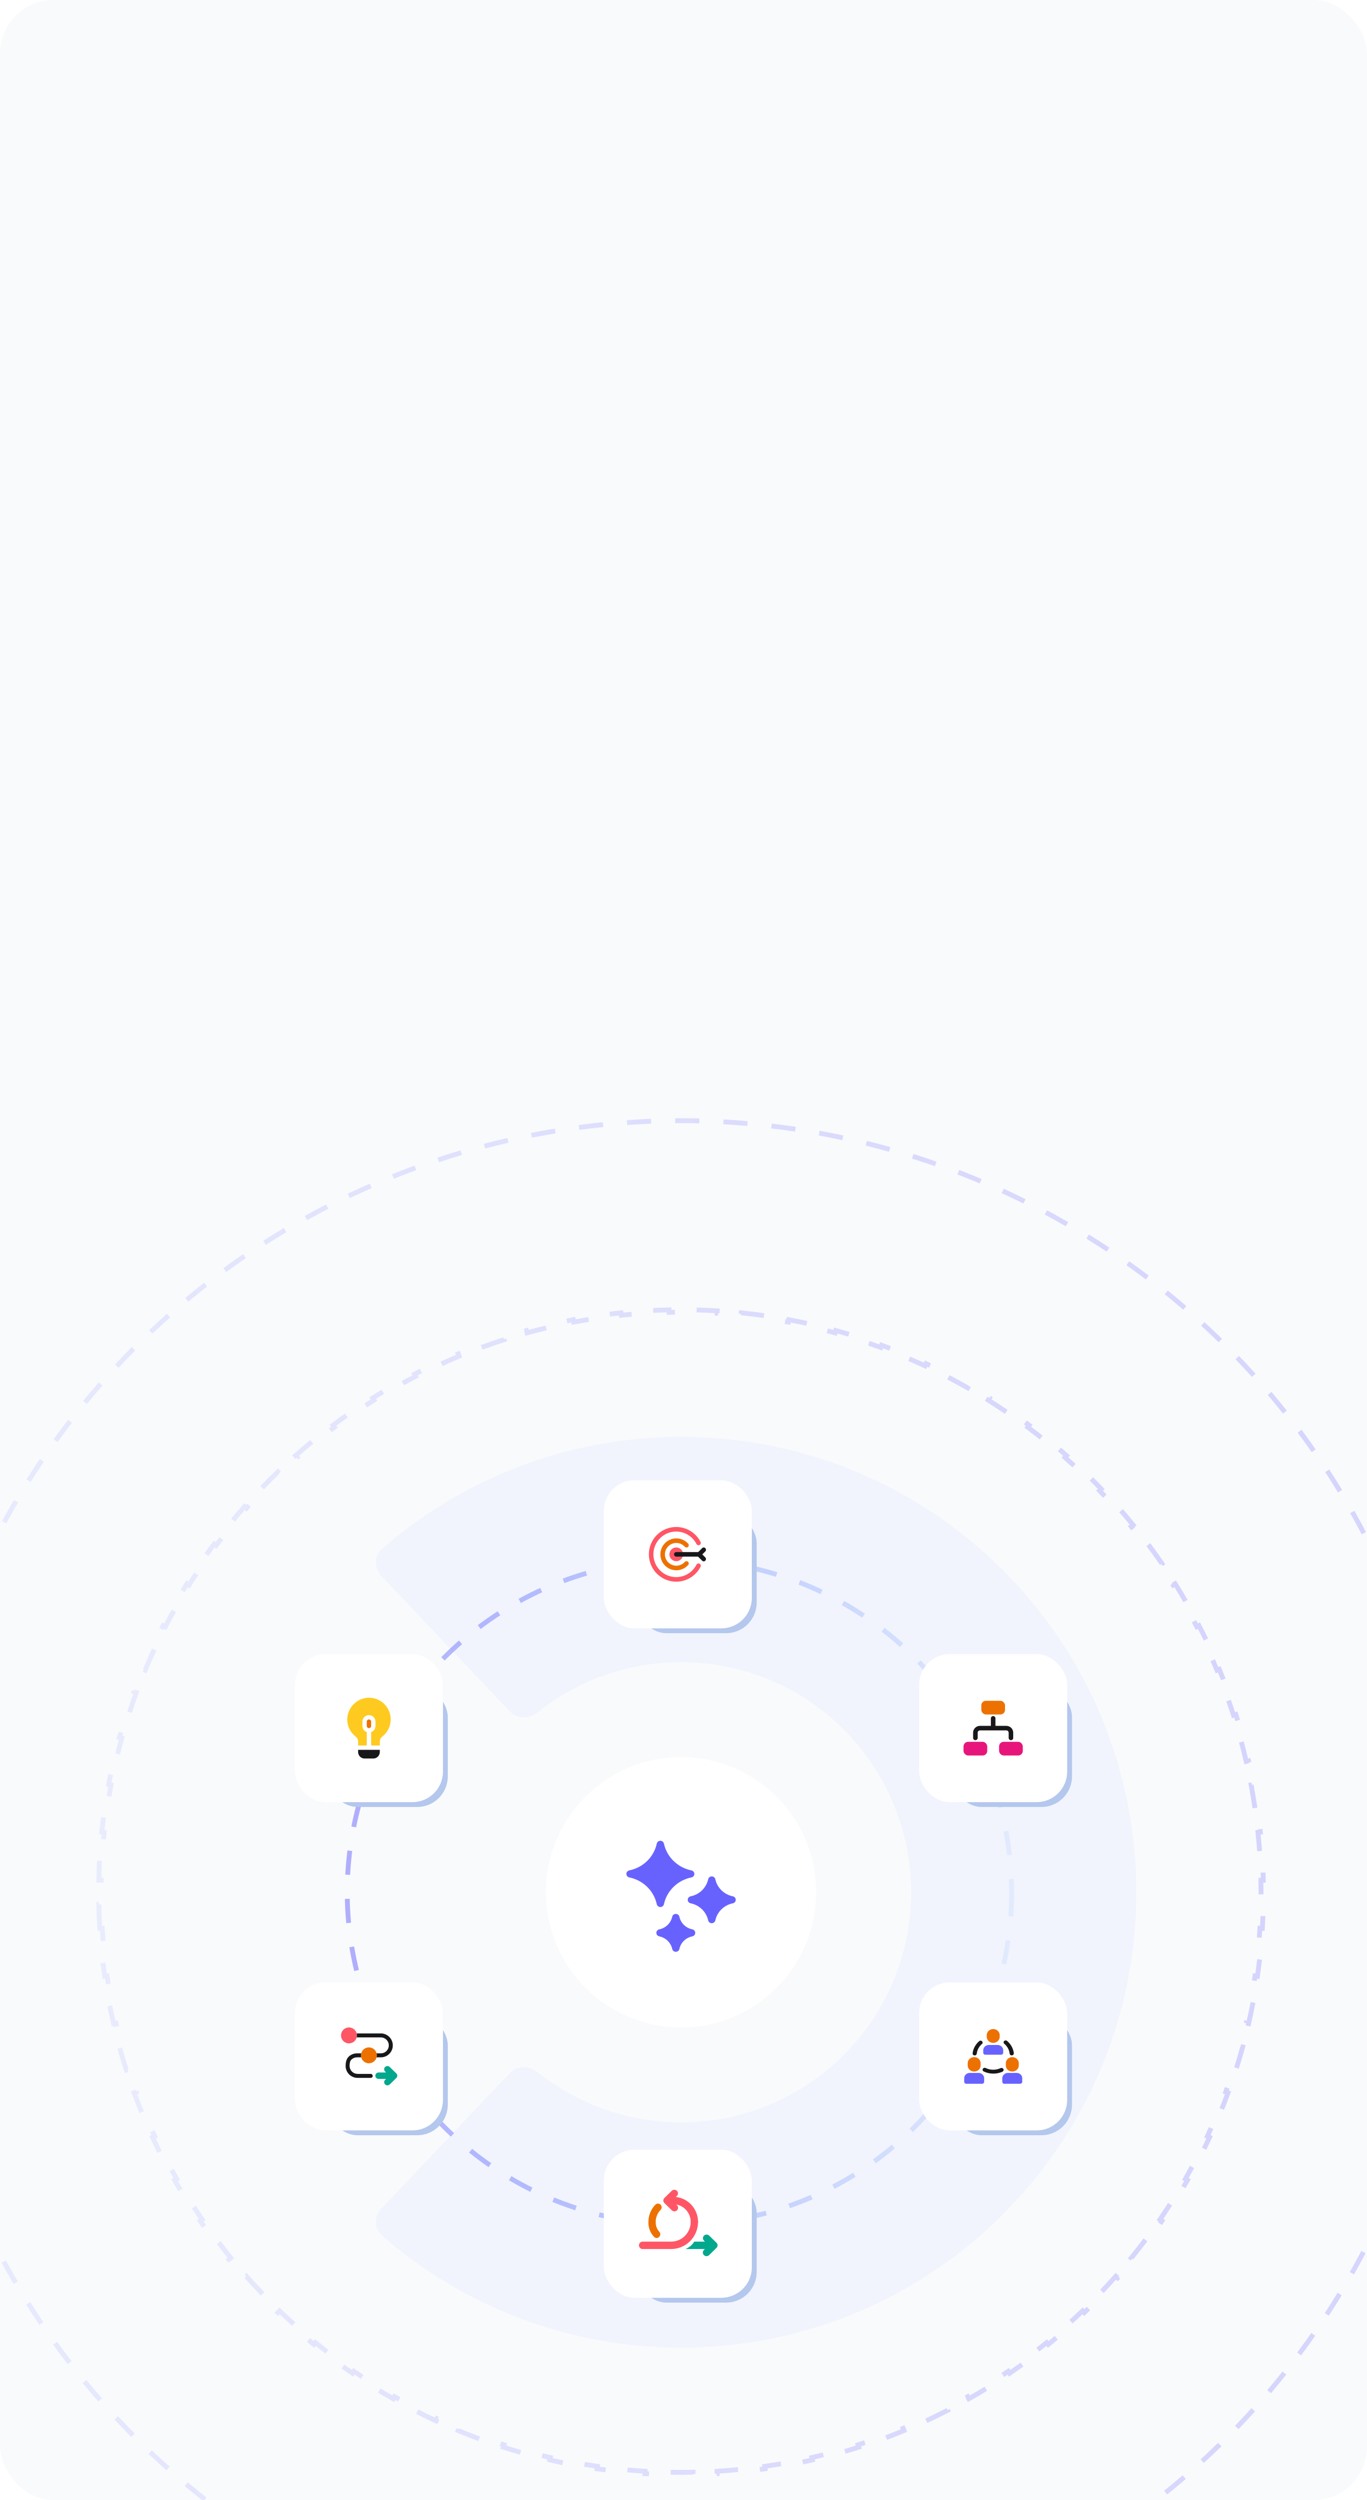 <svg width="280" height="512" viewBox="0 0 280 512" fill="none" xmlns="http://www.w3.org/2000/svg">
<g clip-path="url(#clip0_4251_3008)">
<rect width="280" height="512" rx="11" fill="#F9FAFC"/>
<path fill-rule="evenodd" clip-rule="evenodd" d="M139.5 340.378C128.354 340.378 118.146 344.224 110.072 350.693C108.368 352.059 105.875 352.006 104.373 350.421L78.078 322.678C76.575 321.093 76.637 318.583 78.284 317.149C94.649 302.901 116.086 294.245 139.5 294.245C191.003 294.245 232.755 335.997 232.755 387.5C232.755 439.003 191.003 480.754 139.5 480.754C116.086 480.754 94.649 472.098 78.284 457.85C76.637 456.416 76.575 453.907 78.078 452.322L104.373 424.578C105.875 422.993 108.368 422.941 110.072 424.307C118.146 430.776 128.354 434.621 139.5 434.621C165.525 434.621 186.622 413.524 186.622 387.5C186.622 361.475 165.525 340.378 139.5 340.378Z" fill="#DCE7FD" fill-opacity="0.3"/>
<circle cx="139.17" cy="387.5" r="68.046" stroke="url(#paint0_linear_4251_3008)" stroke-opacity="0.5" stroke-width="0.989" stroke-dasharray="4.94 4.94"/>
<path d="M20.439 394.898C20.339 393.265 20.272 391.623 20.238 389.974L20.732 389.964C20.715 389.144 20.707 388.323 20.707 387.5C20.707 386.676 20.715 385.855 20.732 385.036L20.238 385.026C20.272 383.376 20.339 381.734 20.439 380.102L20.932 380.132C21.032 378.493 21.166 376.862 21.332 375.242L20.84 375.191C21.009 373.549 21.21 371.916 21.445 370.294L21.934 370.365C22.169 368.738 22.437 367.123 22.737 365.518L22.251 365.428C22.554 363.807 22.89 362.197 23.258 360.6L23.74 360.711C24.108 359.112 24.509 357.525 24.942 355.951L24.465 355.82C24.902 354.232 25.37 352.657 25.87 351.095L26.341 351.246C26.841 349.684 27.372 348.136 27.934 346.603L27.47 346.433C28.037 344.886 28.636 343.354 29.264 341.838L29.721 342.028C30.349 340.513 31.008 339.013 31.696 337.531L31.248 337.323C31.941 335.83 32.664 334.353 33.417 332.894L33.856 333.121C34.608 331.664 35.388 330.225 36.197 328.804L35.768 328.56C36.582 327.13 37.425 325.718 38.295 324.326L38.715 324.588C39.583 323.2 40.48 321.83 41.404 320.48L40.996 320.201C41.925 318.844 42.882 317.507 43.864 316.191L44.261 316.486C45.241 315.174 46.247 313.882 47.28 312.613L46.896 312.301C47.934 311.025 48.997 309.771 50.085 308.539L50.455 308.867C51.54 307.64 52.649 306.436 53.782 305.255L53.426 304.912C54.564 303.726 55.726 302.564 56.912 301.426L57.255 301.782C58.436 300.649 59.64 299.54 60.867 298.455L60.539 298.085C61.771 296.997 63.025 295.934 64.301 294.896L64.613 295.28C65.882 294.247 67.174 293.241 68.486 292.261L68.191 291.865C69.507 290.882 70.844 289.925 72.201 288.996L72.48 289.404C73.83 288.48 75.2 287.583 76.588 286.715L76.326 286.296C77.718 285.425 79.13 284.582 80.56 283.768L80.804 284.197C82.225 283.388 83.664 282.608 85.121 281.856L84.894 281.417C86.353 280.665 87.829 279.941 89.323 279.248L89.531 279.696C91.013 279.008 92.513 278.349 94.028 277.721L93.838 277.264C95.354 276.636 96.886 276.037 98.433 275.47L98.603 275.934C100.136 275.372 101.684 274.841 103.246 274.341L103.095 273.87C104.656 273.37 106.232 272.902 107.82 272.465L107.951 272.942C109.525 272.509 111.112 272.108 112.711 271.74L112.6 271.258C114.197 270.89 115.807 270.554 117.428 270.251L117.518 270.737C119.123 270.437 120.738 270.169 122.365 269.934L122.294 269.444C123.916 269.21 125.549 269.008 127.191 268.84L127.242 269.332C128.862 269.166 130.493 269.032 132.132 268.932L132.102 268.438C133.734 268.339 135.376 268.272 137.026 268.238L137.036 268.732C137.855 268.715 138.676 268.707 139.5 268.707C140.323 268.707 141.144 268.715 141.964 268.732L141.974 268.238C143.624 268.272 145.265 268.339 146.898 268.438L146.868 268.932C148.507 269.032 150.137 269.166 151.758 269.332L151.808 268.84C153.451 269.008 155.083 269.21 156.705 269.444L156.635 269.934C158.261 270.169 159.877 270.437 161.481 270.737L161.572 270.251C163.193 270.554 164.802 270.89 166.399 271.258L166.288 271.74C167.887 272.108 169.474 272.509 171.048 272.942L171.179 272.465C172.768 272.902 174.343 273.37 175.904 273.87L175.754 274.341C177.315 274.841 178.863 275.372 180.396 275.934L180.566 275.47C182.113 276.037 183.645 276.636 185.161 277.264L184.972 277.721C186.487 278.349 187.986 279.008 189.469 279.696L189.677 279.248C191.17 279.941 192.646 280.664 194.105 281.417L193.879 281.856C195.335 282.608 196.774 283.388 198.195 284.197L198.44 283.768C199.87 284.582 201.281 285.425 202.673 286.295L202.411 286.715C203.8 287.583 205.17 288.48 206.519 289.404L206.798 288.996C208.156 289.925 209.493 290.882 210.809 291.865L210.513 292.261C211.826 293.241 213.117 294.247 214.387 295.28L214.699 294.896C215.974 295.934 217.229 296.997 218.46 298.085L218.133 298.455C219.36 299.54 220.564 300.649 221.745 301.782L222.087 301.426C223.273 302.564 224.435 303.726 225.574 304.912L225.217 305.255C226.351 306.436 227.46 307.64 228.544 308.867L228.914 308.539C230.003 309.771 231.066 311.025 232.103 312.301L231.72 312.613C232.752 313.882 233.759 315.174 234.739 316.486L235.135 316.19C236.118 317.507 237.074 318.844 238.003 320.201L237.595 320.48C238.519 321.83 239.416 323.2 240.285 324.588L240.704 324.326C241.575 325.718 242.418 327.13 243.232 328.56L242.802 328.804C243.611 330.225 244.392 331.664 245.143 333.121L245.582 332.894C246.335 334.353 247.058 335.829 247.752 337.323L247.303 337.531C247.992 339.013 248.65 340.513 249.278 342.027L249.735 341.838C250.364 343.354 250.962 344.886 251.529 346.433L251.065 346.603C251.627 348.136 252.159 349.684 252.659 351.246L253.13 351.095C253.629 352.656 254.098 354.232 254.534 355.82L254.058 355.951C254.49 357.525 254.891 359.112 255.26 360.711L255.741 360.6C256.109 362.197 256.445 363.807 256.749 365.428L256.263 365.518C256.563 367.123 256.831 368.738 257.066 370.365L257.555 370.294C257.789 371.916 257.991 373.549 258.159 375.191L257.668 375.242C257.834 376.862 257.967 378.493 258.068 380.132L258.561 380.102C258.661 381.734 258.728 383.376 258.761 385.026L258.267 385.036C258.284 385.855 258.292 386.676 258.292 387.5C258.292 388.323 258.284 389.144 258.267 389.964L258.761 389.974C258.728 391.624 258.661 393.265 258.561 394.898L258.068 394.868C257.967 396.507 257.834 398.137 257.668 399.758L258.159 399.808C257.991 401.451 257.789 403.083 257.555 404.705L257.066 404.635C256.831 406.261 256.563 407.877 256.263 409.481L256.749 409.572C256.445 411.193 256.109 412.802 255.741 414.399L255.26 414.288C254.891 415.887 254.49 417.474 254.058 419.048L254.534 419.179C254.098 420.768 253.629 422.343 253.13 423.904L252.659 423.754C252.159 425.315 251.627 426.863 251.065 428.396L251.529 428.566C250.962 430.113 250.364 431.645 249.735 433.161L249.278 432.972C248.65 434.487 247.992 435.986 247.303 437.469L247.752 437.677C247.058 439.17 246.335 440.646 245.582 442.105L245.143 441.879C244.392 443.335 243.611 444.774 242.802 446.195L243.232 446.44C242.418 447.87 241.575 449.281 240.704 450.673L240.285 450.411C239.416 451.8 238.519 453.17 237.596 454.519L238.003 454.798C237.074 456.156 236.118 457.493 235.135 458.809L234.739 458.513C233.759 459.826 232.752 461.117 231.72 462.387L232.103 462.699C231.066 463.974 230.003 465.229 228.914 466.46L228.544 466.133C227.46 467.36 226.351 468.564 225.217 469.745L225.574 470.087C224.436 471.273 223.273 472.436 222.087 473.574L221.745 473.217C220.564 474.351 219.36 475.46 218.133 476.544L218.46 476.914C217.229 478.003 215.975 479.066 214.699 480.103L214.387 479.72C213.117 480.752 211.826 481.759 210.513 482.739L210.809 483.135C209.493 484.118 208.156 485.074 206.798 486.003L206.519 485.596C205.17 486.519 203.8 487.416 202.411 488.285L202.673 488.704C201.281 489.575 199.87 490.418 198.44 491.232L198.195 490.802C196.775 491.611 195.335 492.392 193.879 493.143L194.105 493.582C192.646 494.335 191.17 495.058 189.677 495.752L189.469 495.303C187.986 495.992 186.487 496.65 184.972 497.278L185.161 497.735C183.645 498.364 182.113 498.962 180.566 499.529L180.396 499.065C178.863 499.627 177.315 500.159 175.754 500.659L175.904 501.13C174.343 501.629 172.768 502.098 171.179 502.534L171.048 502.058C169.474 502.49 167.887 502.891 166.288 503.26L166.399 503.741C164.802 504.109 163.193 504.445 161.572 504.749L161.481 504.263C159.877 504.563 158.261 504.831 156.635 505.066L156.705 505.555C155.083 505.789 153.451 505.991 151.808 506.159L151.758 505.668C150.137 505.834 148.507 505.967 146.868 506.068L146.898 506.561C145.265 506.661 143.623 506.728 141.974 506.761L141.964 506.267C141.144 506.284 140.323 506.292 139.5 506.292C138.676 506.292 137.855 506.284 137.036 506.267L137.026 506.761C135.376 506.728 133.734 506.661 132.102 506.561L132.132 506.068C130.493 505.967 128.862 505.834 127.242 505.668L127.191 506.159C125.549 505.991 123.916 505.789 122.294 505.555L122.365 505.066C120.738 504.831 119.123 504.563 117.518 504.263L117.428 504.749C115.807 504.445 114.197 504.109 112.6 503.741L112.711 503.26C111.112 502.891 109.525 502.49 107.951 502.058L107.82 502.534C106.232 502.098 104.656 501.629 103.095 501.13L103.246 500.659C101.684 500.159 100.136 499.627 98.603 499.065L98.433 499.529C96.886 498.962 95.354 498.364 93.838 497.735L94.028 497.278C92.513 496.65 91.013 495.992 89.531 495.303L89.323 495.752C87.829 495.058 86.353 494.335 84.894 493.582L85.121 493.143C83.664 492.392 82.225 491.611 80.804 490.802L80.56 491.232C79.13 490.418 77.718 489.575 76.326 488.704L76.588 488.285C75.2 487.416 73.83 486.519 72.48 485.596L72.201 486.003C70.844 485.074 69.507 484.118 68.191 483.135L68.486 482.739C67.174 481.759 65.882 480.752 64.613 479.72L64.301 480.103C63.025 479.066 61.771 478.003 60.539 476.914L60.867 476.544C59.64 475.46 58.436 474.351 57.255 473.217L56.912 473.574C55.727 472.436 54.564 471.273 53.426 470.087L53.782 469.745C52.649 468.564 51.54 467.36 50.456 466.133L50.085 466.46C48.997 465.229 47.934 463.975 46.896 462.699L47.28 462.387C46.247 461.117 45.241 459.826 44.261 458.513L43.865 458.809C42.882 457.493 41.925 456.156 40.996 454.798L41.404 454.519C40.48 453.17 39.583 451.8 38.715 450.411L38.295 450.673C37.425 449.281 36.582 447.87 35.768 446.44L36.197 446.195C35.388 444.775 34.608 443.335 33.856 441.879L33.417 442.105C32.664 440.646 31.941 439.17 31.248 437.677L31.696 437.469C31.008 435.986 30.349 434.487 29.721 432.972L29.264 433.161C28.636 431.645 28.037 430.113 27.47 428.566L27.934 428.396C27.372 426.863 26.841 425.315 26.341 423.754L25.87 423.904C25.37 422.343 24.902 420.768 24.465 419.179L24.942 419.048C24.509 417.474 24.108 415.887 23.74 414.288L23.258 414.399C22.89 412.802 22.554 411.193 22.251 409.572L22.737 409.481C22.437 407.877 22.169 406.261 21.934 404.635L21.445 404.705C21.21 403.083 21.009 401.451 20.84 399.808L21.332 399.758C21.166 398.137 21.032 396.507 20.932 394.868L20.439 394.898Z" stroke="url(#paint1_linear_4251_3008)" stroke-opacity="0.5" stroke-width="0.989" stroke-dasharray="4.94 4.94"/>
<circle cx="139.5" cy="387.5" r="158.006" transform="rotate(180 139.5 387.5)" stroke="url(#paint2_linear_4251_3008)" stroke-opacity="0.5" stroke-width="0.989" stroke-dasharray="4.94 4.94"/>
<g opacity="0.2" filter="url(#filter0_f_4251_3008)">
<circle cx="139.5" cy="387.5" r="27.68" fill="#B4C7ED"/>
</g>
<circle cx="139.5" cy="387.5" r="27.68" fill="white"/>
<circle cx="139.5" cy="387.5" r="27.68" fill="white"/>
<g filter="url(#filter1_f_4251_3008)">
<rect x="130.273" y="309.733" width="24.714" height="24.714" rx="6.261" fill="#B4C7ED"/>
</g>
<rect x="123.683" y="303.142" width="30.316" height="30.316" rx="6.261" fill="white"/>
<g filter="url(#filter2_f_4251_3008)">
<rect x="130.273" y="446.814" width="24.714" height="24.714" rx="6.261" fill="#B4C7ED"/>
</g>
<rect x="123.683" y="440.224" width="30.316" height="30.316" rx="6.261" fill="white"/>
<g filter="url(#filter3_f_4251_3008)">
<rect x="194.86" y="345.321" width="24.714" height="24.714" rx="6.261" fill="#B4C7ED"/>
</g>
<rect x="188.269" y="338.731" width="30.316" height="30.316" rx="6.261" fill="white"/>
<g filter="url(#filter4_f_4251_3008)">
<rect x="67.005" y="345.321" width="24.714" height="24.714" rx="6.261" fill="#B4C7ED"/>
</g>
<rect x="60.415" y="338.731" width="30.316" height="30.316" rx="6.261" fill="white"/>
<path d="M77.795 358.335V358.779C77.795 359.133 77.655 359.472 77.405 359.722C77.155 359.973 76.815 360.113 76.462 360.113H74.683C74.329 360.113 73.99 359.973 73.74 359.722C73.49 359.472 73.349 359.133 73.349 358.779V358.335H77.795Z" fill="#18181B"/>
<path d="M80.019 352.113C80.02 352.785 79.868 353.449 79.573 354.054C79.279 354.659 78.85 355.188 78.32 355.602C78.157 355.726 78.025 355.887 77.934 356.07C77.843 356.253 77.796 356.455 77.796 356.66V357.447H76.017V354.7C76.276 354.608 76.501 354.438 76.66 354.214C76.82 353.99 76.905 353.721 76.906 353.446V352.557C76.906 352.204 76.766 351.864 76.516 351.614C76.265 351.364 75.926 351.224 75.572 351.224C75.219 351.224 74.879 351.364 74.629 351.614C74.379 351.864 74.238 352.204 74.238 352.557V353.446C74.239 353.721 74.325 353.99 74.484 354.214C74.644 354.438 74.868 354.608 75.128 354.7V357.447H73.349V356.66C73.351 356.462 73.308 356.267 73.224 356.088C73.139 355.909 73.014 355.752 72.86 355.629C72.319 355.216 71.881 354.684 71.58 354.074C71.279 353.464 71.124 352.793 71.126 352.113C71.134 350.96 71.587 349.855 72.389 349.027C73.192 348.199 74.282 347.712 75.434 347.668C76.033 347.643 76.631 347.742 77.19 347.957C77.749 348.173 78.258 348.501 78.685 348.921C79.111 349.336 79.448 349.832 79.678 350.381C79.907 350.929 80.023 351.518 80.019 352.113Z" fill="#FFCA20"/>
<path d="M76.018 352.555V353.444C76.018 353.562 75.971 353.675 75.888 353.758C75.804 353.842 75.691 353.888 75.573 353.888C75.455 353.888 75.342 353.842 75.259 353.758C75.175 353.675 75.128 353.562 75.128 353.444V352.555C75.128 352.437 75.175 352.323 75.259 352.24C75.342 352.157 75.455 352.11 75.573 352.11C75.691 352.11 75.804 352.157 75.888 352.24C75.971 352.323 76.018 352.437 76.018 352.555Z" fill="#ED7100"/>
<g filter="url(#filter5_f_4251_3008)">
<rect x="194.86" y="412.544" width="24.714" height="24.714" rx="6.261" fill="#B4C7ED"/>
</g>
<rect x="188.269" y="405.953" width="30.316" height="30.316" rx="6.261" fill="white"/>
<g filter="url(#filter6_f_4251_3008)">
<rect x="67.005" y="412.544" width="24.714" height="24.714" rx="6.261" fill="#B4C7ED"/>
</g>
<rect x="60.415" y="405.953" width="30.316" height="30.316" rx="6.261" fill="white"/>
<path d="M208.667 422.553V422.903C208.678 423.072 208.651 423.241 208.589 423.399C208.527 423.558 208.431 423.703 208.308 423.826C208.184 423.949 208.035 424.047 207.869 424.113C207.703 424.18 207.525 424.215 207.345 424.215C207.164 424.215 206.986 424.18 206.82 424.113C206.655 424.047 206.506 423.949 206.382 423.826C206.258 423.703 206.162 423.558 206.1 423.399C206.038 423.241 206.012 423.072 206.022 422.903V422.569C206.012 422.4 206.038 422.231 206.1 422.073C206.162 421.914 206.258 421.769 206.382 421.646C206.506 421.523 206.655 421.425 206.82 421.358C206.986 421.292 207.164 421.257 207.345 421.257C207.525 421.257 207.703 421.292 207.869 421.358C208.035 421.425 208.184 421.523 208.308 421.646C208.431 421.769 208.527 421.914 208.589 422.073C208.651 422.231 208.678 422.4 208.667 422.569V422.553ZM200.858 422.553V422.903C200.869 423.072 200.842 423.241 200.78 423.399C200.718 423.558 200.623 423.703 200.499 423.826C200.375 423.949 200.226 424.047 200.06 424.113C199.894 424.18 199.716 424.215 199.536 424.215C199.355 424.215 199.177 424.18 199.012 424.113C198.846 424.047 198.697 423.949 198.573 423.826C198.449 423.703 198.353 423.558 198.291 423.399C198.23 423.241 198.203 423.072 198.213 422.903V422.569C198.203 422.4 198.23 422.231 198.291 422.073C198.353 421.914 198.449 421.769 198.573 421.646C198.697 421.523 198.846 421.425 199.012 421.358C199.177 421.292 199.355 421.257 199.536 421.257C199.716 421.257 199.894 421.292 200.06 421.358C200.226 421.425 200.375 421.523 200.499 421.646C200.623 421.769 200.718 421.914 200.78 422.073C200.842 422.231 200.869 422.4 200.858 422.569V422.553ZM204.765 416.751V417.101C204.765 417.43 204.625 417.746 204.377 417.979C204.129 418.212 203.792 418.342 203.44 418.342C203.089 418.342 202.752 418.212 202.503 417.979C202.255 417.746 202.115 417.43 202.115 417.101V416.751C202.115 416.422 202.255 416.106 202.503 415.873C202.752 415.64 203.089 415.509 203.44 415.509C203.792 415.509 204.129 415.64 204.377 415.873C204.625 416.106 204.765 416.422 204.765 416.751Z" fill="#ED7100"/>
<path d="M207.236 420.915C207.131 420.915 207.03 420.879 206.951 420.814C206.873 420.749 206.823 420.658 206.812 420.56C206.799 420.441 206.778 420.323 206.748 420.206C206.597 419.557 206.232 418.97 205.703 418.527C205.662 418.492 205.628 418.45 205.604 418.403C205.58 418.355 205.566 418.304 205.563 418.252C205.56 418.2 205.568 418.147 205.587 418.098C205.605 418.048 205.634 418.003 205.671 417.964C205.709 417.925 205.754 417.894 205.804 417.871C205.855 417.848 205.909 417.835 205.965 417.833C206.021 417.83 206.077 417.837 206.13 417.855C206.182 417.872 206.231 417.899 206.272 417.934C207.049 418.588 207.543 419.485 207.661 420.457C207.673 420.561 207.64 420.666 207.57 420.748C207.5 420.83 207.398 420.883 207.287 420.895L207.236 420.915ZM199.644 420.915H199.593C199.482 420.903 199.38 420.85 199.31 420.768C199.24 420.686 199.207 420.581 199.219 420.477C199.336 419.504 199.83 418.605 200.608 417.95C200.692 417.898 200.793 417.875 200.893 417.887C200.993 417.898 201.086 417.942 201.154 418.012C201.223 418.081 201.263 418.171 201.267 418.266C201.271 418.36 201.239 418.453 201.177 418.527C200.647 418.969 200.28 419.557 200.128 420.206C200.098 420.323 200.077 420.441 200.064 420.56C200.053 420.658 200.004 420.747 199.926 420.813C199.849 420.878 199.748 420.914 199.644 420.915Z" fill="#18181B"/>
<path d="M201.492 424.197C202.095 424.488 202.763 424.639 203.441 424.638C204.095 424.645 204.742 424.509 205.33 424.24C205.433 424.193 205.512 424.11 205.55 424.009C205.587 423.907 205.58 423.796 205.53 423.699C205.48 423.603 205.391 423.529 205.283 423.494C205.174 423.459 205.056 423.465 204.953 423.512C204.474 423.732 203.947 423.845 203.414 423.841C202.882 423.836 202.357 423.716 201.882 423.488C201.782 423.44 201.666 423.431 201.558 423.463C201.505 423.479 201.455 423.504 201.413 423.538C201.37 423.572 201.335 423.613 201.309 423.659C201.284 423.706 201.268 423.757 201.263 423.809C201.259 423.861 201.265 423.914 201.282 423.963C201.299 424.013 201.326 424.06 201.362 424.1C201.398 424.14 201.442 424.173 201.492 424.197Z" fill="#18181B"/>
<path d="M200.434 424.494H198.638C198.335 424.495 198.045 424.608 197.831 424.809C197.617 425.009 197.497 425.281 197.496 425.565V426.315C197.496 426.42 197.54 426.521 197.62 426.596C197.7 426.671 197.808 426.712 197.92 426.712H201.317V426.681C201.395 426.651 201.461 426.6 201.508 426.535C201.555 426.47 201.58 426.393 201.581 426.315V425.565C201.579 425.28 201.458 425.008 201.243 424.808C201.028 424.607 200.737 424.494 200.434 424.494ZM208.243 424.494H206.447C206.143 424.494 205.852 424.607 205.638 424.808C205.423 425.008 205.301 425.28 205.3 425.565V426.315C205.301 426.393 205.326 426.47 205.373 426.535C205.42 426.6 205.486 426.651 205.564 426.681V426.712H208.961C209.073 426.712 209.181 426.671 209.261 426.596C209.34 426.521 209.385 426.42 209.385 426.315V425.565C209.384 425.281 209.263 425.009 209.049 424.809C208.835 424.608 208.546 424.495 208.243 424.494ZM204.341 418.771H202.54C202.238 418.772 201.948 418.885 201.734 419.085C201.52 419.286 201.399 419.557 201.398 419.841V420.362C201.396 420.456 201.43 420.547 201.493 420.62C201.555 420.693 201.644 420.742 201.742 420.76H205.139C205.237 420.742 205.325 420.693 205.388 420.62C205.451 420.547 205.485 420.456 205.483 420.362V419.841C205.482 419.557 205.361 419.286 205.147 419.085C204.933 418.885 204.643 418.772 204.341 418.771Z" fill="#6762FE"/>
<g clip-path="url(#clip1_4251_3008)">
<path d="M137.467 460.558H131.629C131.43 460.558 131.239 460.478 131.098 460.336C130.957 460.194 130.877 460.001 130.877 459.8C130.877 459.6 130.957 459.407 131.098 459.265C131.239 459.123 131.43 459.043 131.629 459.043H137.467C138.53 459.043 139.549 458.617 140.301 457.859C141.053 457.101 141.475 456.074 141.475 455.002C141.475 454.801 141.555 454.608 141.696 454.466C141.837 454.324 142.028 454.244 142.227 454.244C142.426 454.244 142.618 454.324 142.759 454.466C142.899 454.608 142.979 454.801 142.979 455.002C142.979 456.475 142.398 457.889 141.364 458.931C140.331 459.973 138.929 460.558 137.467 460.558Z" fill="#FF5665"/>
<path d="M146.767 459.285L145.264 457.815C145.121 457.676 144.931 457.599 144.732 457.599C144.534 457.599 144.344 457.676 144.201 457.815C144.131 457.882 144.076 457.962 144.037 458.052C143.999 458.141 143.98 458.237 143.98 458.335C143.98 458.432 143.999 458.529 144.037 458.618C144.076 458.707 144.131 458.788 144.201 458.855L144.387 459.042H142.205C141.781 459.73 141.148 460.261 140.401 460.557H144.387L144.181 460.759C144.111 460.826 144.055 460.907 144.017 460.997C143.979 461.086 143.96 461.182 143.96 461.28C143.96 461.377 143.979 461.473 144.017 461.563C144.055 461.652 144.111 461.733 144.181 461.8C144.251 461.87 144.334 461.925 144.425 461.962C144.516 462 144.614 462.018 144.712 462.017C144.911 462.018 145.102 461.94 145.244 461.8L146.747 460.33C146.818 460.264 146.876 460.184 146.916 460.095C146.956 460.006 146.977 459.909 146.979 459.812C146.981 459.714 146.963 459.617 146.927 459.526C146.89 459.436 146.836 459.353 146.767 459.285Z" fill="#01A88D"/>
<path d="M136.084 450.112L137.587 448.637C137.731 448.499 137.922 448.421 138.121 448.421C138.32 448.421 138.511 448.499 138.655 448.637C138.723 448.705 138.778 448.786 138.815 448.875C138.853 448.965 138.872 449.061 138.872 449.158C138.872 449.255 138.853 449.351 138.815 449.44C138.778 449.529 138.723 449.61 138.655 449.678L138.464 449.865V450.602V451.38L138.675 451.582C138.743 451.65 138.798 451.731 138.835 451.82C138.873 451.91 138.892 452.006 138.892 452.103C138.892 452.2 138.873 452.295 138.835 452.385C138.798 452.474 138.743 452.555 138.675 452.623C138.531 452.763 138.339 452.841 138.138 452.84C137.94 452.841 137.749 452.763 137.607 452.623L136.104 451.153C136.033 451.087 135.975 451.008 135.935 450.919C135.896 450.83 135.874 450.734 135.872 450.637C135.87 450.54 135.888 450.443 135.925 450.353C135.961 450.263 136.015 450.181 136.084 450.112Z" fill="#FF5665"/>
<path d="M142.227 455.76C142.027 455.76 141.836 455.68 141.695 455.538C141.554 455.396 141.475 455.203 141.475 455.002C141.475 454.042 141.097 453.122 140.425 452.443C139.752 451.764 138.839 451.381 137.887 451.38C137.688 451.38 137.497 451.3 137.356 451.158C137.215 451.016 137.136 450.823 137.136 450.622C137.136 450.421 137.215 450.229 137.356 450.087C137.497 449.945 137.688 449.865 137.887 449.865C139.238 449.867 140.532 450.41 141.486 451.373C142.44 452.336 142.977 453.641 142.978 455.002C142.978 455.203 142.899 455.396 142.758 455.538C142.617 455.68 142.426 455.76 142.227 455.76Z" fill="#FF5665"/>
<path d="M134.49 458.305C134.303 458.299 134.125 458.226 133.989 458.098C133.593 457.685 133.285 457.195 133.083 456.659C132.881 456.122 132.788 455.55 132.811 454.976C132.811 453.667 133.324 452.41 134.239 451.481C134.379 451.338 134.57 451.256 134.77 451.255C134.97 451.253 135.162 451.332 135.304 451.473C135.446 451.615 135.527 451.807 135.528 452.009C135.53 452.21 135.452 452.403 135.311 452.547C134.672 453.191 134.312 454.065 134.309 454.976C134.29 455.344 134.343 455.712 134.466 456.059C134.589 456.406 134.779 456.725 135.026 456.997C135.166 457.14 135.244 457.334 135.244 457.535C135.244 457.736 135.166 457.929 135.026 458.073C134.884 458.218 134.692 458.301 134.49 458.305Z" fill="#ED7100"/>
</g>
<path d="M138.52 319.698C138.242 319.699 137.972 319.617 137.741 319.463C137.51 319.31 137.33 319.091 137.224 318.835C137.117 318.58 137.089 318.298 137.142 318.026C137.196 317.754 137.329 317.504 137.524 317.308C137.687 317.144 137.887 317.023 138.108 316.956C138.328 316.888 138.562 316.876 138.789 316.92C139.015 316.965 139.227 317.064 139.406 317.21C139.584 317.356 139.724 317.544 139.813 317.757C139.902 317.97 139.936 318.202 139.914 318.431C139.892 318.661 139.813 318.882 139.685 319.074C139.557 319.266 139.384 319.423 139.181 319.532C138.977 319.641 138.75 319.698 138.52 319.698Z" fill="#FF5665"/>
<path d="M138.529 323.895C137.534 323.899 136.555 323.637 135.694 323.136C134.833 322.636 134.121 321.915 133.632 321.047C133.143 320.18 132.894 319.198 132.91 318.202C132.927 317.207 133.209 316.234 133.727 315.383C134.246 314.533 134.981 313.836 135.858 313.365C136.736 312.894 137.723 312.665 138.718 312.702C139.713 312.739 140.68 313.041 141.519 313.577C142.359 314.113 143.04 314.863 143.493 315.749C143.55 315.86 143.561 315.989 143.523 316.107C143.485 316.226 143.401 316.325 143.29 316.381C143.18 316.438 143.051 316.449 142.932 316.411C142.814 316.373 142.715 316.289 142.658 316.179C142.182 315.245 141.406 314.498 140.455 314.06C139.503 313.621 138.431 313.516 137.412 313.76C136.393 314.005 135.486 314.585 134.838 315.408C134.189 316.231 133.836 317.249 133.836 318.297C133.836 319.344 134.189 320.362 134.838 321.185C135.486 322.008 136.393 322.588 137.412 322.833C138.431 323.078 139.503 322.972 140.455 322.533C141.406 322.095 142.182 321.348 142.658 320.415C142.715 320.304 142.814 320.22 142.932 320.182C143.051 320.144 143.18 320.155 143.29 320.212C143.401 320.269 143.485 320.367 143.523 320.486C143.561 320.604 143.55 320.733 143.493 320.844C143.026 321.759 142.315 322.528 141.44 323.066C140.564 323.604 139.557 323.891 138.529 323.895Z" fill="#FF5665"/>
<path d="M138.53 321.563C137.985 321.563 137.449 321.428 136.97 321.168C136.491 320.908 136.085 320.532 135.788 320.076C135.492 319.619 135.314 319.095 135.272 318.552C135.229 318.009 135.323 317.464 135.545 316.966C135.767 316.469 136.11 316.035 136.543 315.704C136.976 315.373 137.484 315.155 138.022 315.071C138.561 314.987 139.111 315.039 139.624 315.222C140.138 315.405 140.597 315.713 140.96 316.119C141.001 316.164 141.033 316.218 141.053 316.276C141.074 316.333 141.083 316.395 141.079 316.456C141.076 316.517 141.061 316.577 141.034 316.633C141.008 316.688 140.971 316.738 140.925 316.779C140.88 316.82 140.826 316.852 140.768 316.872C140.71 316.893 140.649 316.901 140.588 316.898C140.527 316.895 140.466 316.88 140.411 316.853C140.356 316.827 140.306 316.79 140.265 316.744C139.95 316.391 139.536 316.143 139.077 316.031C138.617 315.919 138.135 315.95 137.694 316.118C137.252 316.286 136.872 316.585 136.604 316.974C136.336 317.363 136.192 317.825 136.192 318.297C136.192 318.77 136.336 319.231 136.604 319.621C136.872 320.01 137.252 320.308 137.694 320.477C138.135 320.645 138.617 320.676 139.077 320.564C139.536 320.452 139.95 320.204 140.265 319.851C140.306 319.805 140.356 319.768 140.411 319.742C140.466 319.715 140.527 319.7 140.588 319.697C140.649 319.694 140.71 319.702 140.768 319.723C140.826 319.743 140.88 319.775 140.925 319.816C140.971 319.857 141.008 319.907 141.034 319.962C141.061 320.017 141.076 320.078 141.079 320.139C141.083 320.2 141.074 320.261 141.053 320.319C141.033 320.377 141.001 320.43 140.96 320.476C140.654 320.818 140.279 321.091 139.861 321.279C139.442 321.466 138.988 321.563 138.53 321.563Z" fill="#ED7100"/>
<path d="M143.195 318.764H138.53C138.406 318.764 138.287 318.715 138.2 318.627C138.112 318.54 138.063 318.421 138.063 318.298C138.063 318.174 138.112 318.055 138.2 317.968C138.287 317.88 138.406 317.831 138.53 317.831H143.195C143.319 317.831 143.437 317.88 143.525 317.968C143.612 318.055 143.661 318.174 143.661 318.298C143.661 318.421 143.612 318.54 143.525 318.627C143.437 318.715 143.319 318.764 143.195 318.764Z" fill="#18181B"/>
<path d="M144.142 319.734C144.082 319.734 144.022 319.722 143.965 319.698C143.909 319.675 143.858 319.64 143.815 319.597L142.871 318.65C142.828 318.606 142.793 318.553 142.77 318.496C142.746 318.438 142.734 318.377 142.734 318.314C142.734 318.252 142.746 318.19 142.77 318.132C142.793 318.075 142.828 318.023 142.871 317.979L143.816 317.034C143.858 316.99 143.909 316.954 143.965 316.93C144.022 316.906 144.082 316.894 144.143 316.894C144.204 316.894 144.264 316.906 144.32 316.93C144.376 316.954 144.427 316.99 144.47 317.034C144.556 317.122 144.604 317.242 144.604 317.367C144.604 317.492 144.556 317.611 144.47 317.7L143.848 318.314L144.47 318.93C144.533 318.997 144.576 319.081 144.593 319.172C144.61 319.263 144.601 319.357 144.566 319.443C144.531 319.529 144.472 319.602 144.397 319.654C144.322 319.705 144.233 319.733 144.142 319.734Z" fill="#18181B"/>
<path d="M199.786 355.89V354.822C199.786 354.307 200.204 353.889 200.719 353.889H203.427M203.427 353.889V351.888M203.427 353.889H206.134C206.65 353.889 207.068 354.307 207.068 354.822V355.89" stroke="#18181B" stroke-width="0.934" stroke-linecap="round" stroke-linejoin="round"/>
<rect x="201" y="348.287" width="4.855" height="2.801" rx="0.934" fill="#ED7100"/>
<rect x="197.358" y="356.689" width="4.855" height="2.801" rx="0.934" fill="#E7157B"/>
<rect x="204.641" y="356.689" width="4.855" height="2.801" rx="0.934" fill="#E7157B"/>
<path d="M77.192 420.894C77.194 421.032 77.176 421.169 77.139 421.302C77.048 421.652 76.844 421.961 76.558 422.181C76.272 422.402 75.922 422.522 75.561 422.522C75.2 422.522 74.849 422.402 74.563 422.181C74.278 421.961 74.073 421.652 73.982 421.302C73.911 421.035 73.911 420.753 73.982 420.486C74.073 420.136 74.278 419.827 74.563 419.607C74.849 419.386 75.2 419.266 75.561 419.266C75.922 419.266 76.272 419.386 76.558 419.607C76.844 419.827 77.048 420.136 77.139 420.486C77.176 420.619 77.194 420.756 77.192 420.894Z" fill="#ED7100"/>
<path d="M73.113 416.812C73.114 416.95 73.096 417.087 73.06 417.22C72.96 417.605 72.724 417.94 72.395 418.163C72.067 418.386 71.668 418.482 71.274 418.432C70.88 418.382 70.518 418.19 70.255 417.892C69.993 417.593 69.848 417.21 69.848 416.812C69.848 416.415 69.993 416.031 70.255 415.733C70.518 415.435 70.88 415.243 71.274 415.193C71.668 415.143 72.067 415.238 72.395 415.461C72.724 415.684 72.96 416.019 73.06 416.404C73.096 416.537 73.114 416.674 73.113 416.812Z" fill="#FF5665"/>
<path d="M80.457 418.854C80.457 419.504 80.199 420.127 79.74 420.586C79.281 421.045 78.658 421.303 78.009 421.303H77.14C77.21 421.036 77.21 420.754 77.14 420.487H78.009C78.442 420.487 78.856 420.315 79.163 420.009C79.469 419.702 79.641 419.287 79.641 418.854C79.641 418.421 79.469 418.006 79.163 417.7C78.856 417.394 78.442 417.222 78.009 417.222H73.06C73.096 417.089 73.114 416.951 73.113 416.813C73.114 416.676 73.096 416.538 73.06 416.405H78.009C78.658 416.405 79.281 416.663 79.74 417.123C80.199 417.582 80.457 418.205 80.457 418.854ZM76.345 425.11V425.11C76.343 425.331 76.166 425.51 75.945 425.51H73.238C72.589 425.51 71.967 425.252 71.507 424.793C71.048 424.333 70.79 423.711 70.79 423.061C70.79 422.412 70.923 421.663 71.382 421.204C71.841 420.745 72.464 420.487 73.113 420.487H73.982C73.911 420.754 73.911 421.036 73.982 421.303H73.113C72.68 421.303 72.265 421.475 71.959 421.781C71.653 422.087 71.606 422.628 71.606 423.061C71.606 423.494 71.778 423.909 72.085 424.215C72.391 424.522 72.806 424.694 73.238 424.694H75.929C76.159 424.694 76.345 424.88 76.345 425.11V425.11Z" fill="#18181B"/>
<path d="M78.884 423.281C79.146 423.024 79.571 423.024 79.834 423.281L81.178 424.6C81.44 424.857 81.44 425.274 81.178 425.531L79.834 426.85C79.703 426.978 79.531 427.043 79.359 427.043C79.187 427.043 79.015 426.978 78.884 426.85C78.621 426.592 78.621 426.175 78.884 425.918L79.081 425.725H77.538C77.174 425.725 76.879 425.43 76.879 425.066C76.879 424.702 77.174 424.406 77.538 424.406H79.081L78.884 424.213C78.621 423.956 78.621 423.539 78.884 423.281Z" fill="#01A88D"/>
<path d="M141.628 383.025C138.799 382.447 136.588 380.293 135.995 377.536C135.959 377.372 135.867 377.225 135.733 377.119C135.6 377.013 135.433 376.956 135.26 376.956C135.088 376.956 134.921 377.013 134.788 377.119C134.654 377.225 134.562 377.372 134.526 377.536C133.933 380.293 131.722 382.447 128.892 383.024C128.724 383.059 128.573 383.149 128.464 383.279C128.356 383.409 128.296 383.572 128.296 383.74C128.296 383.907 128.356 384.07 128.464 384.2C128.573 384.33 128.724 384.42 128.892 384.455C131.722 385.033 133.933 387.187 134.526 389.943C134.561 390.107 134.654 390.255 134.787 390.36C134.921 390.466 135.088 390.524 135.26 390.524C135.433 390.524 135.599 390.466 135.733 390.36C135.867 390.255 135.959 390.107 135.994 389.943C136.588 387.187 138.799 385.033 141.628 384.455C141.797 384.42 141.948 384.331 142.057 384.2C142.165 384.07 142.225 383.908 142.225 383.74C142.225 383.572 142.165 383.409 142.057 383.279C141.948 383.149 141.797 383.059 141.628 383.025ZM141.81 395.096C140.477 394.823 139.436 393.808 139.156 392.51C139.121 392.346 139.028 392.198 138.895 392.092C138.761 391.987 138.594 391.929 138.422 391.929C138.25 391.929 138.083 391.987 137.949 392.092C137.815 392.198 137.723 392.346 137.688 392.51C137.408 393.808 136.366 394.823 135.033 395.096C134.865 395.13 134.714 395.22 134.605 395.35C134.496 395.48 134.437 395.643 134.437 395.811C134.437 395.978 134.496 396.141 134.605 396.271C134.714 396.402 134.865 396.491 135.033 396.526C136.366 396.798 137.408 397.813 137.688 399.112C137.723 399.276 137.815 399.423 137.949 399.529C138.083 399.635 138.25 399.693 138.422 399.693C138.594 399.693 138.761 399.635 138.895 399.529C139.028 399.423 139.121 399.276 139.156 399.112C139.435 397.813 140.477 396.798 141.81 396.526C141.979 396.491 142.13 396.402 142.239 396.271C142.347 396.141 142.407 395.979 142.407 395.811C142.407 395.643 142.347 395.48 142.239 395.35C142.13 395.22 141.979 395.13 141.81 395.096ZM150.108 388.33C148.306 387.962 146.898 386.59 146.52 384.835C146.485 384.671 146.392 384.523 146.259 384.418C146.125 384.312 145.958 384.254 145.786 384.254C145.614 384.254 145.447 384.312 145.313 384.418C145.179 384.523 145.087 384.671 145.052 384.835C144.674 386.59 143.266 387.962 141.464 388.33C141.295 388.364 141.144 388.454 141.035 388.585C140.927 388.715 140.868 388.877 140.868 389.045C140.868 389.213 140.927 389.375 141.035 389.506C141.144 389.636 141.295 389.726 141.464 389.76C143.265 390.128 144.674 391.5 145.051 393.255C145.087 393.42 145.179 393.567 145.313 393.673C145.446 393.778 145.613 393.836 145.786 393.836C145.958 393.836 146.125 393.778 146.258 393.673C146.392 393.567 146.484 393.42 146.52 393.255C146.898 391.5 148.306 390.128 150.108 389.76C150.276 389.726 150.427 389.636 150.536 389.506C150.645 389.376 150.704 389.213 150.704 389.045C150.704 388.877 150.645 388.715 150.536 388.585C150.428 388.454 150.276 388.364 150.108 388.33Z" fill="#6762FE"/>
</g>
<defs>
<filter id="filter0_f_4251_3008" x="93.367" y="341.367" width="92.266" height="92.266" filterUnits="userSpaceOnUse" color-interpolation-filters="sRGB">
<feFlood flood-opacity="0" result="BackgroundImageFix"/>
<feBlend mode="normal" in="SourceGraphic" in2="BackgroundImageFix" result="shape"/>
<feGaussianBlur stdDeviation="9.227" result="effect1_foregroundBlur_4251_3008"/>
</filter>
<filter id="filter1_f_4251_3008" x="111.82" y="291.28" width="61.621" height="61.621" filterUnits="userSpaceOnUse" color-interpolation-filters="sRGB">
<feFlood flood-opacity="0" result="BackgroundImageFix"/>
<feBlend mode="normal" in="SourceGraphic" in2="BackgroundImageFix" result="shape"/>
<feGaussianBlur stdDeviation="9.227" result="effect1_foregroundBlur_4251_3008"/>
</filter>
<filter id="filter2_f_4251_3008" x="111.82" y="428.361" width="61.621" height="61.621" filterUnits="userSpaceOnUse" color-interpolation-filters="sRGB">
<feFlood flood-opacity="0" result="BackgroundImageFix"/>
<feBlend mode="normal" in="SourceGraphic" in2="BackgroundImageFix" result="shape"/>
<feGaussianBlur stdDeviation="9.227" result="effect1_foregroundBlur_4251_3008"/>
</filter>
<filter id="filter3_f_4251_3008" x="176.407" y="326.868" width="61.621" height="61.621" filterUnits="userSpaceOnUse" color-interpolation-filters="sRGB">
<feFlood flood-opacity="0" result="BackgroundImageFix"/>
<feBlend mode="normal" in="SourceGraphic" in2="BackgroundImageFix" result="shape"/>
<feGaussianBlur stdDeviation="9.227" result="effect1_foregroundBlur_4251_3008"/>
</filter>
<filter id="filter4_f_4251_3008" x="48.552" y="326.868" width="61.621" height="61.621" filterUnits="userSpaceOnUse" color-interpolation-filters="sRGB">
<feFlood flood-opacity="0" result="BackgroundImageFix"/>
<feBlend mode="normal" in="SourceGraphic" in2="BackgroundImageFix" result="shape"/>
<feGaussianBlur stdDeviation="9.227" result="effect1_foregroundBlur_4251_3008"/>
</filter>
<filter id="filter5_f_4251_3008" x="176.407" y="394.091" width="61.621" height="61.621" filterUnits="userSpaceOnUse" color-interpolation-filters="sRGB">
<feFlood flood-opacity="0" result="BackgroundImageFix"/>
<feBlend mode="normal" in="SourceGraphic" in2="BackgroundImageFix" result="shape"/>
<feGaussianBlur stdDeviation="9.227" result="effect1_foregroundBlur_4251_3008"/>
</filter>
<filter id="filter6_f_4251_3008" x="48.552" y="394.091" width="61.621" height="61.621" filterUnits="userSpaceOnUse" color-interpolation-filters="sRGB">
<feFlood flood-opacity="0" result="BackgroundImageFix"/>
<feBlend mode="normal" in="SourceGraphic" in2="BackgroundImageFix" result="shape"/>
<feGaussianBlur stdDeviation="9.227" result="effect1_foregroundBlur_4251_3008"/>
</filter>
<linearGradient id="paint0_linear_4251_3008" x1="70.63" y1="387.5" x2="219.903" y2="387.5" gradientUnits="userSpaceOnUse">
<stop stop-color="#6762FE"/>
<stop offset="1" stop-color="#0055FF" stop-opacity="0.05"/>
</linearGradient>
<linearGradient id="paint1_linear_4251_3008" x1="258.787" y1="387.5" x2="20.213" y2="387.5" gradientUnits="userSpaceOnUse">
<stop stop-color="#6762FE" stop-opacity="0.5"/>
<stop offset="1" stop-color="#CCD0FE" stop-opacity="0.7"/>
</linearGradient>
<linearGradient id="paint2_linear_4251_3008" x1="-19" y1="387.5" x2="298" y2="387.5" gradientUnits="userSpaceOnUse">
<stop stop-color="#6762FE" stop-opacity="0.5"/>
<stop offset="1" stop-color="#CCD0FE" stop-opacity="0.7"/>
</linearGradient>
<clipPath id="clip0_4251_3008">
<rect width="280" height="512" rx="11" fill="white"/>
</clipPath>
<clipPath id="clip1_4251_3008">
<rect width="16.11" height="13.593" fill="white" transform="translate(130.877 448.424)"/>
</clipPath>
</defs>
</svg>

